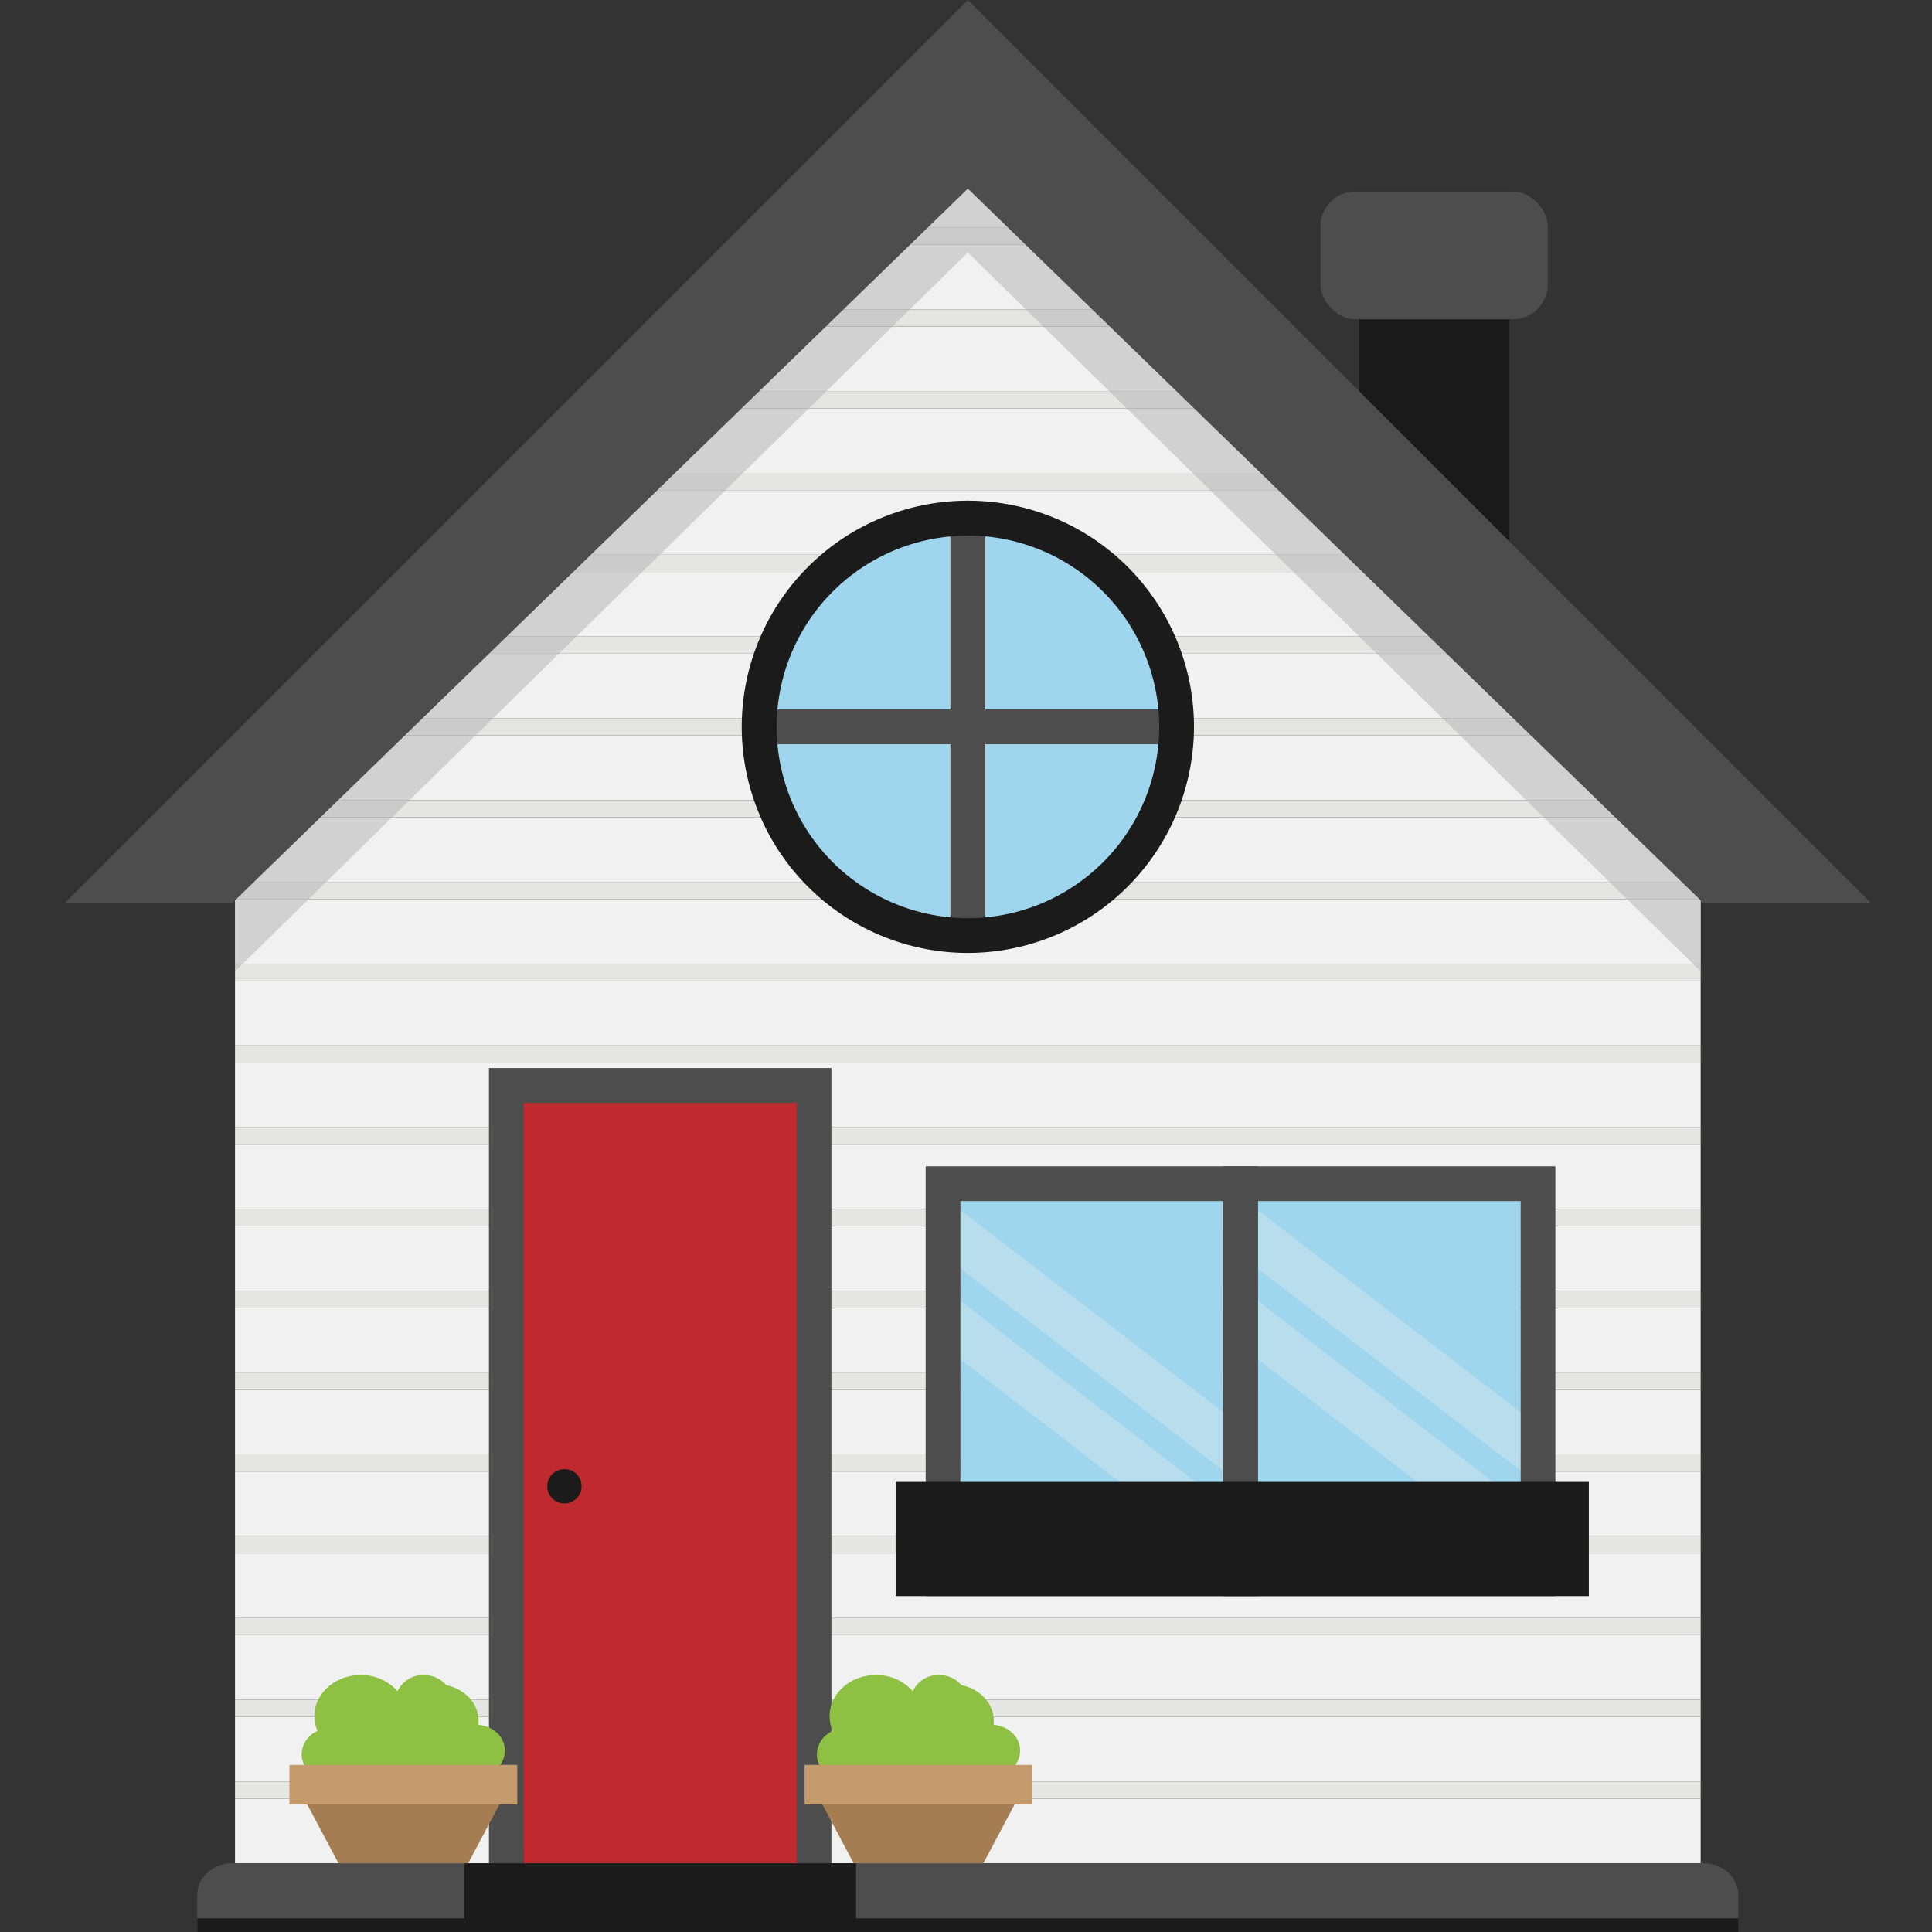 <svg xmlns="http://www.w3.org/2000/svg" xmlns:xlink="http://www.w3.org/1999/xlink" viewBox="0 0 500 500"><rect x="0" y="0" width="500" height="500" fill="#333333" stroke="none"/><defs><style>.cls-1{fill:none;}.cls-2{isolation:isolate;}.cls-3{clip-path:url(#clip-path);}.cls-10,.cls-4{fill:#f1f1f1;}.cls-5{fill:#e5e5e4;}.cls-6{fill:#1b1b1b;}.cls-7{fill:#b3b2b2;opacity:0.5;}.cls-12,.cls-7{mix-blend-mode:multiply;}.cls-8{fill:#4e4d4d;}.cls-9{fill:#a0d6ed;}.cls-10{opacity:0.3;}.cls-11{fill:#c0292e;}.cls-13{fill:#a57d52;}.cls-14{fill:#8ec044;}.cls-15{fill:#c59b6d;}</style><clipPath id="clip-path"><polygon class="cls-1" points="60.82 229.84 250.48 44.32 440.13 229.84 440.13 482.22 60.82 482.22 60.82 229.84"/></clipPath></defs><title>Artboard 1</title><g class="cls-2"><g id="Layer_1" data-name="Layer 1"><g class="cls-3"><rect class="cls-4" x="60.44" y="465.51" width="380.07" height="16.72"/><rect class="cls-5" x="60.44" y="461.06" width="380.07" height="4.45"/><rect class="cls-4" x="60.44" y="444.34" width="380.07" height="16.72"/><rect class="cls-5" x="60.44" y="439.89" width="380.07" height="4.45"/><rect class="cls-4" x="60.44" y="423.17" width="380.07" height="16.72"/><rect class="cls-5" x="60.44" y="418.72" width="380.07" height="4.45"/><rect class="cls-4" x="60.44" y="402.01" width="380.07" height="16.72"/><rect class="cls-5" x="60.44" y="397.56" width="380.07" height="4.45"/><rect class="cls-4" x="60.44" y="380.84" width="380.07" height="16.72"/><rect class="cls-5" x="60.44" y="376.39" width="380.07" height="4.45"/><rect class="cls-4" x="60.44" y="359.68" width="380.07" height="16.72"/><rect class="cls-5" x="60.44" y="355.22" width="380.07" height="4.45"/><rect class="cls-4" x="60.44" y="338.51" width="380.07" height="16.72"/><rect class="cls-5" x="60.44" y="334.06" width="380.07" height="4.45"/><rect class="cls-4" x="60.44" y="317.34" width="380.07" height="16.72"/><rect class="cls-5" x="60.44" y="312.89" width="380.07" height="4.45"/><rect class="cls-4" x="60.44" y="296.18" width="380.07" height="16.72"/><rect class="cls-5" x="60.44" y="291.72" width="380.07" height="4.45"/><rect class="cls-4" x="60.44" y="275.01" width="380.07" height="16.72"/><rect class="cls-5" x="60.44" y="270.56" width="380.07" height="4.45"/><rect class="cls-4" x="60.44" y="253.84" width="380.07" height="16.72"/><rect class="cls-5" x="60.44" y="249.39" width="380.07" height="4.45"/><rect class="cls-4" x="60.44" y="232.68" width="380.07" height="16.72"/><rect class="cls-5" x="60.44" y="228.23" width="380.07" height="4.45"/><rect class="cls-4" x="60.44" y="211.51" width="380.07" height="16.72"/><rect class="cls-5" x="60.44" y="207.06" width="380.07" height="4.45"/><rect class="cls-4" x="60.44" y="190.34" width="380.07" height="16.72"/><rect class="cls-5" x="60.44" y="185.89" width="380.07" height="4.45"/><rect class="cls-4" x="60.44" y="169.18" width="380.07" height="16.72"/><rect class="cls-5" x="60.44" y="164.73" width="380.07" height="4.45"/><rect class="cls-4" x="60.44" y="148.01" width="380.07" height="16.72"/><rect class="cls-5" x="60.44" y="143.56" width="380.07" height="4.45"/><rect class="cls-4" x="60.44" y="126.84" width="380.07" height="16.72"/><rect class="cls-5" x="60.44" y="122.39" width="380.07" height="4.45"/><rect class="cls-4" x="60.44" y="105.68" width="380.07" height="16.72"/><rect class="cls-5" x="60.44" y="101.23" width="380.07" height="4.45"/><rect class="cls-4" x="60.44" y="84.51" width="380.07" height="16.72"/><rect class="cls-5" x="60.44" y="80.06" width="380.07" height="4.45"/><rect class="cls-4" x="60.44" y="63.34" width="380.07" height="16.72"/><rect class="cls-5" x="60.44" y="58.89" width="380.07" height="4.45"/><rect class="cls-4" x="60.44" y="42.18" width="380.07" height="16.72"/><rect class="cls-5" x="60.44" y="37.73" width="380.07" height="4.45"/></g><rect class="cls-6" x="351.74" y="75.11" width="38.82" height="68.26"/><polygon class="cls-7" points="60.82 251.4 60.82 229.84 250.48 44.32 440.13 229.84 440.13 251.4 250.48 65.35 60.82 251.4"/><path class="cls-8" d="M51.05,500v-9.57c0-4.53,4-8.21,9-8.21H440.88c5,0,9,3.67,9,8.21V500Z"/><rect class="cls-6" x="51.05" y="496.45" width="398.85" height="3.55"/><rect class="cls-9" x="325.54" y="310.86" width="67.96" height="93.19"/><path class="cls-8" d="M316.53,301.85V413.06h86V301.85Zm9,9h68v93.19h-68Z"/><polygon class="cls-10" points="325.54 313.21 393.5 365.46 393.5 380.54 325.54 328.29 325.54 313.21"/><polygon class="cls-10" points="325.54 336.72 393.5 388.97 393.5 404.05 325.54 351.8 325.54 336.72"/><rect class="cls-9" x="248.57" y="310.86" width="67.96" height="93.19"/><path class="cls-8" d="M239.56,301.85V413.06h86V301.85Zm9,9h68v93.19h-68Z"/><polygon class="cls-10" points="248.57 313.21 316.53 365.46 316.53 380.54 248.57 328.29 248.57 313.21"/><polygon class="cls-10" points="248.57 336.72 316.53 388.97 316.53 404.05 248.57 351.8 248.57 336.72"/><rect class="cls-11" x="131.05" y="280.92" width="79.62" height="201.3"/><polygon class="cls-8" points="215.17 276.42 215.17 486.73 206.15 486.73 206.15 477.72 206.16 477.72 206.16 285.43 135.55 285.43 135.55 477.72 135.6 477.72 135.6 486.73 126.54 486.73 126.54 276.42 215.17 276.42"/><rect class="cls-6" x="120.16" y="482.22" width="101.4" height="17.78"/><g class="cls-12"><path class="cls-11" d="M144.19,364.36l26.67-.26,26.67-.16-.42.42L197,347.55l0-16.81-.06-33.61.59.59-53.33-.1.49-.49-.18,33.61Zm0,0-.31-33.61-.18-33.61v-.49h.5l53.33-.1h.59v.59l-.06,33.61,0,16.81-.09,16.81v.42h-.42l-26.67-.16Z"/></g><g class="cls-12"><path class="cls-11" d="M144.19,465.51l26.67-.26,26.67-.16-.42.42L197,448.7l0-16.8-.06-33.61.59.59-53.33-.1.49-.49-.18,33.61Zm0,0-.31-33.61-.18-33.61v-.49h.5l53.33-.1h.59v.59l-.06,33.61,0,16.8-.09,16.8v.42h-.42l-26.67-.16Z"/></g><circle class="cls-6" cx="146.07" cy="384.64" r="4.45"/><polygon class="cls-8" points="250.48 0 484.08 233.6 440.74 233.6 250.48 48.82 60.21 233.6 16.88 233.6 250.48 0"/><rect class="cls-8" x="341.73" y="49.57" width="58.83" height="33.05" rx="9.01" ry="9.01"/><circle class="cls-9" cx="250.48" cy="188.11" r="54.01"/><rect class="cls-8" x="245.97" y="134.1" width="9.01" height="108.02"/><rect class="cls-8" x="196.46" y="183.6" width="108.02" height="9.01"/><path class="cls-6" d="M250.48,246.62A58.52,58.52,0,1,1,309,188.1,58.58,58.58,0,0,1,250.48,246.62Zm0-108A49.5,49.5,0,1,0,300,188.1,49.56,49.56,0,0,0,250.48,138.6Z"/><rect class="cls-6" x="231.79" y="383.51" width="179.4" height="29.55"/><polygon class="cls-13" points="121.16 482.22 87.6 482.22 78.59 465.26 130.18 465.26 121.16 482.22"/><path class="cls-14" d="M123.8,446.38a8.41,8.41,0,0,0,.06-1c0-4.52-3.57-8.3-8.36-9.25a7.55,7.55,0,0,0-5.83-2.63,7.23,7.23,0,0,0-6.77,4.19,12.56,12.56,0,0,0-9.54-4.19c-6.63,0-12,4.76-12,10.64a9.54,9.54,0,0,0,.82,3.84,6.75,6.75,0,0,0-4.12,6,6.16,6.16,0,0,0,.8,3h50.38a6.17,6.17,0,0,0,1.44-3.91C130.69,449.54,127.66,446.7,123.8,446.38Z"/><rect class="cls-15" x="74.9" y="456.75" width="58.96" height="10.22"/><polygon class="cls-13" points="254.49 482.22 220.93 482.22 211.91 465.26 263.5 465.26 254.49 482.22"/><path class="cls-14" d="M257.13,446.38a8.42,8.42,0,0,0,.06-1c0-4.52-3.58-8.3-8.36-9.25a7.54,7.54,0,0,0-5.82-2.63,7.23,7.23,0,0,0-6.77,4.19,12.56,12.56,0,0,0-9.54-4.19c-6.63,0-12,4.76-12,10.64a9.54,9.54,0,0,0,.82,3.84,6.75,6.75,0,0,0-4.12,6,6.19,6.19,0,0,0,.8,3h50.39A6.17,6.17,0,0,0,264,453C264,449.54,261,446.7,257.13,446.38Z"/><rect class="cls-15" x="208.23" y="456.75" width="58.96" height="10.22"/></g></g></svg>